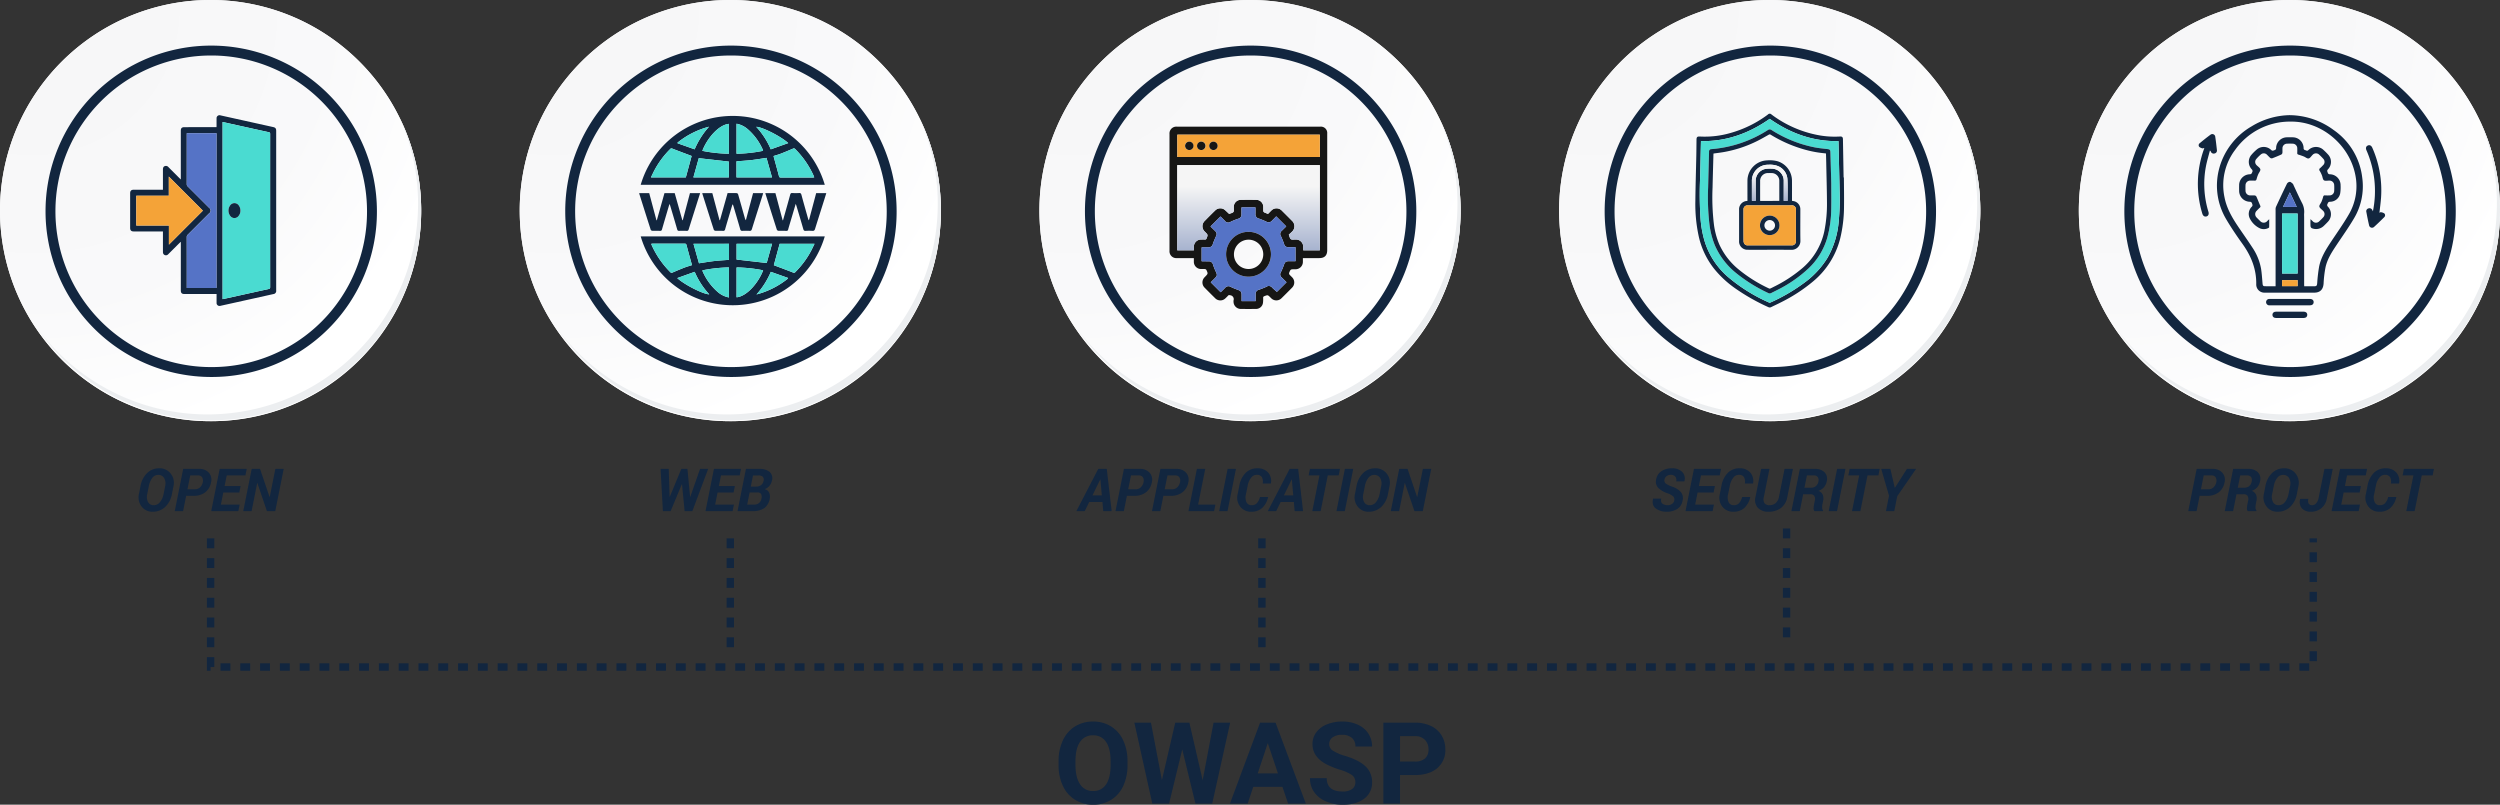 <svg xmlns="http://www.w3.org/2000/svg" xmlns:xlink="http://www.w3.org/1999/xlink" width="1010.186" height="325.153" viewBox="0 0 1010.186 325.153">
  <rect x="0" y="0" width="1010.186" height="325.153" fill="#333333" stroke="none"/>
  <defs>
    <radialGradient id="radial-gradient" cx="0.076" cy="0.019" r="1.465" gradientTransform="translate(0.001)" gradientUnits="objectBoundingBox">
      <stop offset="0" stop-color="#f6f6f7"/>
      <stop offset="0.477" stop-color="#f9f9fa"/>
      <stop offset="0.715" stop-color="#fff"/>
    </radialGradient>
    <clipPath id="clip-path">
      <rect id="Rectángulo_60193" data-name="Rectángulo 60193" width="59.016" height="77.035" fill="#12263f"/>
    </clipPath>
    <clipPath id="clip-path-2">
      <rect id="Rectángulo_60194" data-name="Rectángulo 60194" width="75.585" height="76.504" fill="#12263f"/>
    </clipPath>
    <clipPath id="clip-path-3">
      <rect id="Rectángulo_60195" data-name="Rectángulo 60195" width="63.732" height="73.673" fill="none"/>
    </clipPath>
    <linearGradient id="linear-gradient" x1="0.5" x2="0.5" y2="1" gradientUnits="objectBoundingBox">
      <stop offset="0" stop-color="#f5f5f5"/>
      <stop offset="0.25" stop-color="#f5f5f5"/>
      <stop offset="1" stop-color="#a7b3cf"/>
    </linearGradient>
    <clipPath id="clip-path-4">
      <rect id="Rectángulo_60196" data-name="Rectángulo 60196" width="60.092" height="78.301" fill="#12263f"/>
    </clipPath>
    <clipPath id="clip-path-5">
      <rect id="Rectángulo_60199" data-name="Rectángulo 60199" width="75.65" height="81.971" fill="#12263f"/>
    </clipPath>
  </defs>
  <g id="Grupo_183657" data-name="Grupo 183657" transform="translate(-10463.188 9864.704)">
    <g id="Grupo_183656" data-name="Grupo 183656">
      <g id="Grupo_180605" data-name="Grupo 180605" transform="translate(10463.188 -9864.704)">
        <g id="Grupo_42274" data-name="Grupo 42274" transform="translate(0 0)">
          <g id="Grupo_18423" data-name="Grupo 18423" transform="translate(0 0)">
            <g id="Grupo_18421" data-name="Grupo 18421">
              <g id="Grupo_18420" data-name="Grupo 18420">
                <g id="Grupo_18419" data-name="Grupo 18419">
                  <path id="Trazado_40936" data-name="Trazado 40936" d="M364.808,2230.811a85.093,85.093,0,1,1-85.091-85.09A85.09,85.09,0,0,1,364.808,2230.811Z" transform="translate(-194.623 -2145.721)" fill="#fff"/>
                </g>
              </g>
            </g>
            <path id="Trazado_40937" data-name="Trazado 40937" d="M363.489,2229.375a85.09,85.09,0,1,0-85.091,85.094A84.752,84.752,0,0,0,363.489,2229.375Z" transform="translate(-193.303 -2144.284)" fill="url(#radial-gradient)"/>
            <path id="Trazado_40938" data-name="Trazado 40938" d="M331.532,2217.6a64.951,64.951,0,1,0-64.951,64.952A64.712,64.712,0,0,0,331.532,2217.6Z" transform="translate(-181.231 -2132.224)" fill="none" stroke="#12263f" stroke-miterlimit="10" stroke-width="4"/>
            <g id="Grupo_18422" data-name="Grupo 18422" transform="translate(15.075 47.773)">
              <path id="Trazado_40939" data-name="Trazado 40939" d="M347.051,2164.488a85.1,85.1,0,0,1-146.506,84.738,84.832,84.832,0,0,0,146.506-84.738Z" transform="translate(-200.545 -2164.488)" fill="#eceef0"/>
            </g>
          </g>
        </g>
        <g id="Grupo_183243" data-name="Grupo 183243" transform="translate(52.585 46.575)">
          <g id="Grupo_183229" data-name="Grupo 183229" clip-path="url(#clip-path)">
            <path id="Trazado_238013" data-name="Trazado 238013" d="M34.925,72.228h-.681l-12.333,0c-1.013,0-1.432-.42-1.432-1.449q0-9.51,0-19.019v-.621c-.154.126-.255.195-.34.279C18.548,53,16.966,54.594,15.37,56.173a1.2,1.2,0,0,1-2.046-.408,2.035,2.035,0,0,1-.068-.633q-.006-3.814,0-7.627c0-.162,0-.325,0-.561H1.448C.442,46.945,0,46.5,0,45.5q0-6.983,0-13.967c0-1,.444-1.442,1.452-1.442h11.8v-.611q0-3.789,0-7.578c0-.741.229-1.167.762-1.358a1.307,1.307,0,0,1,1.468.419c1.5,1.516,3.008,3.016,4.515,4.521.126.126.257.246.479.459v-.615q0-9.534,0-19.069c0-1.025.412-1.444,1.435-1.446q6.166-.009,12.333-.005h.645c.012-.207.03-.381.03-.555,0-.991-.008-1.981.005-2.972A1.2,1.2,0,0,1,36.514.045l21.23,4.708c.973.216,1.272.584,1.272,1.573q0,30.435,0,60.871c0,1.189,0,2.377,0,3.566a1.283,1.283,0,0,1-1.181,1.5q-7.211,1.608-14.425,3.205-3.45.766-6.9,1.528a1.2,1.2,0,0,1-1.582-1.241c-.008-.974,0-1.948,0-2.922v-.6M37.358,2.719V74.291c.153-.023.283-.035.409-.063Q46.885,72.205,56,70.192c.467-.1.581-.281.581-.743q-.021-17.233-.01-34.466,0-13.717.007-27.434c0-.4-.072-.593-.524-.691C50.924,5.739,45.8,4.591,40.667,3.452l-3.309-.733M22.887,7.248V7.8q0,10.027-.008,20.054a1.159,1.159,0,0,0,.386.9q4.353,4.33,8.687,8.679a1.294,1.294,0,0,1,0,2.161q-4.341,4.342-8.687,8.679a1.158,1.158,0,0,0-.386.9q.018,10,.009,20v.606h12V7.248Zm6.5,31.3L15.63,24.777v7.74H2.483V44.566H15.665v7.709L29.39,38.548" transform="translate(0 0)" fill="#12263f"/>
            <path id="Trazado_238014" data-name="Trazado 238014" d="M377.136,27.447l3.309.733c5.129,1.139,10.257,2.287,15.391,3.405.452.1.524.289.524.691q-.014,13.717-.007,27.434,0,17.233.01,34.466c0,.463-.114.641-.581.743q-9.123,2-18.237,4.036c-.126.028-.256.04-.409.063Zm7.211,35.867a3.472,3.472,0,0,0-.684-2.166,2.107,2.107,0,0,0-3.431-.058,3.571,3.571,0,0,0,.066,4.39,2.078,2.078,0,0,0,3.171.086,3.3,3.3,0,0,0,.878-2.252" transform="translate(-339.777 -24.728)" fill="#4adbd1"/>
            <path id="Trazado_238015" data-name="Trazado 238015" d="M230.97,73.168h12.006v62.539h-12V135.1q0-10-.009-20a1.158,1.158,0,0,1,.386-.9q4.353-4.33,8.687-8.679a1.294,1.294,0,0,0,0-2.161q-4.341-4.342-8.687-8.679a1.158,1.158,0,0,1-.386-.9q.017-10.027.008-20.054v-.556" transform="translate(-208.083 -65.92)" fill="#5573c6"/>
            <path id="Trazado_238016" data-name="Trazado 238016" d="M51.973,263.9,38.249,277.629V269.92H25.066V257.872H38.214v-7.74l13.76,13.77" transform="translate(-22.583 -225.354)" fill="#f4a338"/>
            <path id="Trazado_238017" data-name="Trazado 238017" d="M405.938,361.513a3.305,3.305,0,0,1-.878,2.252,2.078,2.078,0,0,1-3.171-.086,3.571,3.571,0,0,1-.066-4.39,2.108,2.108,0,0,1,3.431.058,3.472,3.472,0,0,1,.684,2.166" transform="translate(-361.368 -322.927)" fill="#12263f"/>
          </g>
        </g>
      </g>
      <g id="Grupo_183239" data-name="Grupo 183239" transform="translate(10673.188 -9864.704)">
        <g id="Grupo_42274-2" data-name="Grupo 42274" transform="translate(0 0)">
          <g id="Grupo_18423-2" data-name="Grupo 18423" transform="translate(0 0)">
            <g id="Grupo_18421-2" data-name="Grupo 18421">
              <g id="Grupo_18420-2" data-name="Grupo 18420">
                <g id="Grupo_18419-2" data-name="Grupo 18419">
                  <path id="Trazado_40936-2" data-name="Trazado 40936" d="M364.808,2230.811a85.093,85.093,0,1,1-85.091-85.09A85.09,85.09,0,0,1,364.808,2230.811Z" transform="translate(-194.623 -2145.721)" fill="#fff"/>
                </g>
              </g>
            </g>
            <path id="Trazado_40937-2" data-name="Trazado 40937" d="M363.489,2229.375a85.09,85.09,0,1,0-85.091,85.094A84.752,84.752,0,0,0,363.489,2229.375Z" transform="translate(-193.303 -2144.284)" fill="url(#radial-gradient)"/>
            <path id="Trazado_40938-2" data-name="Trazado 40938" d="M331.532,2217.6a64.951,64.951,0,1,0-64.951,64.952A64.712,64.712,0,0,0,331.532,2217.6Z" transform="translate(-181.231 -2132.224)" fill="none" stroke="#12263f" stroke-miterlimit="10" stroke-width="4"/>
            <g id="Grupo_18422-2" data-name="Grupo 18422" transform="translate(15.075 47.773)">
              <path id="Trazado_40939-2" data-name="Trazado 40939" d="M347.051,2164.488a85.1,85.1,0,0,1-146.506,84.738,84.832,84.832,0,0,0,146.506-84.738Z" transform="translate(-200.545 -2164.488)" fill="#eceef0"/>
            </g>
          </g>
        </g>
        <g id="Grupo_183244" data-name="Grupo 183244" transform="translate(48.301 46.84)">
          <g id="Grupo_183231" data-name="Grupo 183231" clip-path="url(#clip-path-2)">
            <path id="Trazado_238018" data-name="Trazado 238018" d="M78.34,27.829H3.962a38.764,38.764,0,0,1,74.378,0M24.542,16.2c-.071-.032-.156-.077-.246-.111-2.527-.955-5.062-1.891-7.575-2.881a.692.692,0,0,0-.885.236,35.591,35.591,0,0,0-6.22,8.33c-.523.974-.982,1.983-1.518,3.073h14.1L24.542,16.2m33.128,0a2.452,2.452,0,0,0,.039.333c.714,2.608,1.451,5.209,2.132,7.826.131.5.388.535.791.534q6.45-.011,12.9-.008c.162,0,.323-.032.53-.054a3.028,3.028,0,0,0-.109-.406,36.265,36.265,0,0,0-7.59-11.055.687.687,0,0,0-.909-.125c-1.619.693-3.241,1.381-4.883,2.017-.94.364-1.92.626-2.9.939M39.6,24.842v-6.38L27.429,17.074l-2.178,7.768Zm3.065,0H57.016l-2.225-7.889c-2.15.322-4.107.671-6.078.9-2,.227-4.006.332-6.052.494ZM39.606,3.214c-4.286.418-8.9,6.042-10.737,10.9a58.14,58.14,0,0,0,10.737,1.161ZM53.385,14.106a.971.971,0,0,0-.019-.281,23.345,23.345,0,0,0-6.235-8.533,9.65,9.65,0,0,0-4.445-2.141V15.283a58.81,58.81,0,0,0,10.7-1.178M25.752,13.5A32.737,32.737,0,0,1,31.56,4.362a34.093,34.093,0,0,0-12.715,6.429q0,.129.008.257l6.9,2.452M63.57,10.979C60.687,8.3,52.991,4.415,50.641,4.41A31.134,31.134,0,0,1,56.523,13.5l7.047-2.523" transform="translate(-3.37 0)" fill="#12263f"/>
            <path id="Trazado_238019" data-name="Trazado 238019" d="M353.621,212.977l-1.885,6.366c-.395,1.334-.8,2.665-1.176,4.006a.622.622,0,0,1-.721.549c-1.069-.031-2.14.014-3.209-.029a.83.83,0,0,1-.628-.419c-1.557-4.848-3.084-9.706-4.614-14.563a1.124,1.124,0,0,1-.018-.237h4.041l2.922,10.972.144.018c.2-.678.395-1.356.586-2.036.78-2.775,1.573-5.547,2.324-8.33.136-.5.333-.686.859-.659a23.485,23.485,0,0,0,2.686,0c.607-.038.846.157,1.006.754.862,3.216,1.779,6.417,2.678,9.623a1.461,1.461,0,0,0,.341.639l2.925-10.978h4.091c-.291.942-.562,1.838-.844,2.731-1.235,3.91-2.487,7.815-3.7,11.732-.187.6-.455.828-1.089.787a19.69,19.69,0,0,0-2.685,0c-.635.046-.832-.217-.994-.78-.9-3.153-1.85-6.294-2.785-9.438-.054-.181-.129-.356-.259-.71" transform="translate(-290.389 -177.454)" fill="#12263f"/>
            <path id="Trazado_238020" data-name="Trazado 238020" d="M17.6,219.8l2.892-10.892H24.6c-.541,1.709-1.073,3.384-1.6,5.059-1,3.173-2.014,6.344-3,9.524-.147.477-.344.682-.869.658-.993-.046-1.99-.042-2.984-.007-.486.017-.683-.149-.819-.618-.914-3.174-1.862-6.339-2.8-9.507-.061-.205-.139-.406-.263-.768-.143.42-.246.689-.328.965-.914,3.1-1.832,6.195-2.729,9.3-.127.44-.3.657-.8.635-1.043-.045-2.09.009-3.133-.035a.837.837,0,0,1-.637-.407c-1.553-4.825-3.076-9.659-4.6-14.493A1.631,1.631,0,0,1,0,208.9H4.028l2.925,10.974.157-.016L10.192,208.9h4.139l3.093,10.978Z" transform="translate(0 -177.7)" fill="#12263f"/>
            <path id="Trazado_238021" data-name="Trazado 238021" d="M180.889,208.721c1.273,0,2.516-.023,3.756.025.184.007.454.323.517.543.917,3.174,1.8,6.357,2.7,9.537a2.067,2.067,0,0,0,.416.861l2.907-10.944h4.07c-.079.3-.136.553-.215.8-1.444,4.569-2.9,9.133-4.323,13.708-.165.531-.373.772-.965.738a27.029,27.029,0,0,0-2.835,0,.783.783,0,0,1-.927-.688c-.889-3.1-1.814-6.2-2.728-9.293a1.8,1.8,0,0,0-.391-.755q-.555,1.867-1.109,3.733c-.627,2.12-1.267,4.235-1.865,6.363a.741.741,0,0,1-.885.639c-1.019-.039-2.041.013-3.059-.031a.831.831,0,0,1-.63-.411c-1.553-4.821-3.077-9.651-4.6-14.48a1.863,1.863,0,0,1-.038-.321h4.036l2.916,10.94.167,0,3.087-10.968" transform="translate(-145.192 -177.545)" fill="#12263f"/>
            <path id="Trazado_238022" data-name="Trazado 238022" d="M48.1,90.975l-2.349,8.647h-14.1c.536-1.091,1-2.1,1.518-3.073a35.592,35.592,0,0,1,6.22-8.33.691.691,0,0,1,.885-.236c2.513.991,5.048,1.926,7.575,2.882.089.034.175.079.246.111" transform="translate(-26.93 -74.78)" fill="#4adbd1"/>
            <path id="Trazado_238023" data-name="Trazado 238023" d="M363.589,90.967c.98-.313,1.96-.575,2.9-.939,1.642-.636,3.264-1.324,4.883-2.017a.687.687,0,0,1,.909.125,36.265,36.265,0,0,1,7.59,11.055,3.042,3.042,0,0,1,.109.406c-.207.022-.368.054-.53.054q-6.45.005-12.9.008c-.4,0-.661-.032-.791-.534-.681-2.616-1.417-5.218-2.132-7.826a2.446,2.446,0,0,1-.039-.333" transform="translate(-309.289 -74.77)" fill="#4adbd1"/>
            <path id="Trazado_238024" data-name="Trazado 238024" d="M160.858,122.089H146.512l2.178-7.768,12.168,1.388Z" transform="translate(-124.631 -97.248)" fill="#4adbd1"/>
            <path id="Trazado_238025" data-name="Trazado 238025" d="M263.092,121.419v-6.5c2.046-.162,4.056-.266,6.052-.493,1.971-.225,3.929-.574,6.078-.9l2.225,7.889Z" transform="translate(-223.801 -96.575)" fill="#4adbd1"/>
            <path id="Trazado_238026" data-name="Trazado 238026" d="M181.475,21.516V33.575a58.14,58.14,0,0,1-10.737-1.161c1.839-4.856,6.451-10.48,10.737-10.9" transform="translate(-145.239 -18.303)" fill="#4adbd1"/>
            <path id="Trazado_238027" data-name="Trazado 238027" d="M273.954,32.05a58.81,58.81,0,0,1-10.7,1.178V21.1a9.651,9.651,0,0,1,4.445,2.141,23.346,23.346,0,0,1,6.235,8.533.977.977,0,0,1,.018.281" transform="translate(-223.94 -17.945)" fill="#4adbd1"/>
            <path id="Trazado_238028" data-name="Trazado 238028" d="M110.526,38.346l-6.9-2.452q0-.129-.008-.257a34.091,34.091,0,0,1,12.715-6.429,32.735,32.735,0,0,0-5.808,9.138" transform="translate(-88.144 -24.846)" fill="#4adbd1"/>
            <path id="Trazado_238029" data-name="Trazado 238029" d="M329.449,36.1,322.4,38.618a31.133,31.133,0,0,0-5.882-9.092c2.35,0,10.046,3.889,12.929,6.569" transform="translate(-269.25 -25.116)" fill="#4adbd1"/>
            <path id="Trazado_238030" data-name="Trazado 238030" d="M3.962,325.928H78.34a38.764,38.764,0,0,1-74.378,0m53.8,11.634c.071.032.156.077.246.111,2.527.955,5.062,1.891,7.575,2.881a.692.692,0,0,0,.885-.236,35.591,35.591,0,0,0,6.22-8.33c.523-.974.982-1.983,1.518-3.073h-14.1l-2.349,8.647m-33.128,0a2.452,2.452,0,0,0-.039-.333c-.714-2.608-1.451-5.209-2.132-7.826-.131-.5-.388-.535-.791-.534q-6.45.011-12.9.008c-.162,0-.323.032-.53.054a3.025,3.025,0,0,0,.109.406,36.265,36.265,0,0,0,7.59,11.055.687.687,0,0,0,.909.125c1.619-.693,3.241-1.381,4.883-2.017.94-.364,1.92-.626,2.9-.939m18.074-8.644v6.38l12.168,1.388,2.178-7.768Zm-3.065,0H25.286L27.51,336.8c2.15-.322,4.107-.671,6.078-.9,2-.227,4.006-.332,6.052-.494ZM42.7,350.544c4.286-.418,8.9-6.042,10.737-10.9A58.137,58.137,0,0,0,42.7,338.484ZM28.917,339.651a.971.971,0,0,0,.019.281,23.346,23.346,0,0,0,6.235,8.533,9.651,9.651,0,0,0,4.445,2.141V338.474a58.812,58.812,0,0,0-10.7,1.178m27.633.606a32.737,32.737,0,0,1-5.808,9.138,34.092,34.092,0,0,0,12.715-6.429q0-.129-.008-.257l-6.9-2.452m-37.818,2.521c2.882,2.68,10.579,6.564,12.929,6.569a31.134,31.134,0,0,1-5.882-9.092l-7.047,2.523" transform="translate(-3.37 -277.253)" fill="#12263f"/>
            <path id="Trazado_238031" data-name="Trazado 238031" d="M364.186,354.578l2.349-8.647h14.1c-.536,1.091-1,2.1-1.518,3.073a35.589,35.589,0,0,1-6.22,8.33.692.692,0,0,1-.885.236c-2.513-.991-5.048-1.926-7.575-2.882-.089-.034-.175-.079-.246-.111" transform="translate(-309.797 -294.268)" fill="#4adbd1"/>
            <path id="Trazado_238032" data-name="Trazado 238032" d="M49,354.3c-.98.313-1.96.575-2.9.939-1.642.636-3.264,1.324-4.883,2.017a.687.687,0,0,1-.909-.125,36.267,36.267,0,0,1-7.59-11.055,3.087,3.087,0,0,1-.109-.406c.207-.022.369-.054.53-.054q6.45-.005,12.9-.008c.4,0,.66.032.791.534.681,2.616,1.417,5.218,2.132,7.826A2.472,2.472,0,0,1,49,354.3" transform="translate(-27.737 -293.993)" fill="#4adbd1"/>
            <path id="Trazado_238033" data-name="Trazado 238033" d="M263.383,345.933h14.346l-2.178,7.768-12.168-1.388Z" transform="translate(-224.048 -294.27)" fill="#4adbd1"/>
            <path id="Trazado_238034" data-name="Trazado 238034" d="M161.1,345.914v6.5c-2.046.162-4.056.266-6.052.493-1.971.225-3.928.574-6.078.9l-2.225-7.889Z" transform="translate(-124.828 -294.254)" fill="#4adbd1"/>
            <path id="Trazado_238035" data-name="Trazado 238035" d="M263.318,422.063V410a58.146,58.146,0,0,1,10.737,1.161c-1.839,4.856-6.451,10.48-10.737,10.9" transform="translate(-223.993 -348.772)" fill="#4adbd1"/>
            <path id="Trazado_238036" data-name="Trazado 238036" d="M171.061,411.112a58.812,58.812,0,0,1,10.7-1.178v12.133a9.651,9.651,0,0,1-4.445-2.141,23.345,23.345,0,0,1-6.235-8.533.978.978,0,0,1-.018-.281" transform="translate(-145.514 -348.713)" fill="#4adbd1"/>
            <path id="Trazado_238037" data-name="Trazado 238037" d="M323.005,421.875l6.9,2.452q0,.129.008.257a34.089,34.089,0,0,1-12.715,6.429,32.736,32.736,0,0,0,5.808-9.138" transform="translate(-269.825 -358.87)" fill="#4adbd1"/>
            <path id="Trazado_238038" data-name="Trazado 238038" d="M102.862,424.388l7.047-2.523a31.134,31.134,0,0,0,5.882,9.092c-2.35,0-10.046-3.889-12.929-6.569" transform="translate(-87.5 -358.862)" fill="#4adbd1"/>
          </g>
        </g>
      </g>
      <g id="Grupo_183240" data-name="Grupo 183240" transform="translate(10883.188 -9864.704)">
        <g id="Grupo_42274-3" data-name="Grupo 42274" transform="translate(0 0)">
          <g id="Grupo_18423-3" data-name="Grupo 18423" transform="translate(0 0)">
            <g id="Grupo_18421-3" data-name="Grupo 18421">
              <g id="Grupo_18420-3" data-name="Grupo 18420">
                <g id="Grupo_18419-3" data-name="Grupo 18419">
                  <path id="Trazado_40936-3" data-name="Trazado 40936" d="M364.808,2230.811a85.093,85.093,0,1,1-85.091-85.09A85.09,85.09,0,0,1,364.808,2230.811Z" transform="translate(-194.623 -2145.721)" fill="#fff"/>
                </g>
              </g>
            </g>
            <path id="Trazado_40937-3" data-name="Trazado 40937" d="M363.489,2229.375a85.09,85.09,0,1,0-85.091,85.094A84.752,84.752,0,0,0,363.489,2229.375Z" transform="translate(-193.303 -2144.284)" fill="url(#radial-gradient)"/>
            <path id="Trazado_40938-3" data-name="Trazado 40938" d="M331.532,2217.6a64.951,64.951,0,1,0-64.951,64.952A64.712,64.712,0,0,0,331.532,2217.6Z" transform="translate(-181.231 -2132.224)" fill="none" stroke="#12263f" stroke-miterlimit="10" stroke-width="4"/>
            <g id="Grupo_18422-3" data-name="Grupo 18422" transform="translate(15.075 47.773)">
              <path id="Trazado_40939-3" data-name="Trazado 40939" d="M347.051,2164.488a85.1,85.1,0,0,1-146.506,84.738,84.832,84.832,0,0,0,146.506-84.738Z" transform="translate(-200.545 -2164.488)" fill="#eceef0"/>
            </g>
          </g>
        </g>
        <g id="Grupo_183245" data-name="Grupo 183245" transform="translate(52.565 51.177)">
          <g id="Grupo_183233" data-name="Grupo 183233" clip-path="url(#clip-path-3)">
            <path id="Trazado_238039" data-name="Trazado 238039" d="M53.9,53.117c0,.538.007,1.006,0,1.475A2.994,2.994,0,0,1,50.87,57.63c-.129,0-.258,0-.388,0-1.563,0-1.575,0-2.135,1.466a.78.78,0,0,0,.11.65c.323.4.724.735,1.078,1.112a2.957,2.957,0,0,1-.037,4.235q-2.106,2.142-4.248,4.249a2.915,2.915,0,0,1-4.126.019c-.109-.1-.213-.213-.32-.319-1.1-1.095-1.089-1.079-2.5-.533a.636.636,0,0,0-.459.719,13.18,13.18,0,0,1-.076,2A2.846,2.846,0,0,1,34.94,73.66q-3.069.025-6.137,0a2.947,2.947,0,0,1-2.928-2.855,2.49,2.49,0,0,1,0-.58,1.586,1.586,0,0,0-1.38-2.1c-.356-.081-.577-.125-.832.167-.325.372-.688.712-1.045,1.056a2.914,2.914,0,0,1-4.127.019q-2.167-2.126-4.293-4.295a2.963,2.963,0,0,1-.039-4.189c.1-.111.209-.217.314-.326,1.109-1.156,1.12-1.161.445-2.634a.784.784,0,0,0-.546-.375c-.533-.052-1.075-.011-1.613-.021a2.909,2.909,0,0,1-2.921-2.971c0-.449,0-.9,0-1.434H9.116c-2.067,0-4.135,0-6.2,0A2.744,2.744,0,0,1,0,50.2Q0,26.591,0,2.978A2.754,2.754,0,0,1,2.979,0Q31.954,0,60.93,0a2.565,2.565,0,0,1,2.8,2.8q0,23.549,0,47.1,0,3.214-3.2,3.215H53.9m6.833-37.561H3.143V49.975H9.838c0-.507,0-.977,0-1.447a2.908,2.908,0,0,1,2.9-2.921c.517-.01,1.035-.023,1.55,0a.585.585,0,0,0,.67-.434c.582-1.453.594-1.449-.513-2.561-.106-.107-.216-.211-.317-.322a2.964,2.964,0,0,1,.044-4.144q2.139-2.2,4.341-4.34a2.91,2.91,0,0,1,4.034,0c.521.481,1.035.97,1.553,1.456.617-.267,1.425-.371,1.735-.819s.112-1.234.136-1.872c0-.043,0-.086,0-.129a2.825,2.825,0,0,1,2.74-2.867q3.228-.085,6.46,0A2.815,2.815,0,0,1,37.893,32.4c.014.56-.022,1.122.02,1.679a.735.735,0,0,0,.311.528c.494.249,1.023.426,1.576.647.437-.441.871-.889,1.315-1.327a2.93,2.93,0,0,1,4.265-.013q2.089,2.069,4.157,4.158a2.982,2.982,0,0,1,.018,4.332c-.436.444-.913.849-1.35,1.252.3.7.408,1.5.857,1.814s1.234.11,1.873.135c.043,0,.086,0,.129,0a2.917,2.917,0,0,1,2.973,2.988c0,.464,0,.928,0,1.39h6.694ZM50.918,48.714c-.995,0-1.937.009-2.879,0a1.657,1.657,0,0,1-1.743-1.32,30.948,30.948,0,0,0-1.224-3.039,1.649,1.649,0,0,1,.327-2.3c.62-.619,1.249-1.229,1.777-1.747l-4.054-4.056c-.544.556-1.14,1.177-1.75,1.785a1.713,1.713,0,0,1-2.275.336c-.951-.443-1.922-.852-2.911-1.2a1.751,1.751,0,0,1-1.456-1.975c0-.856,0-1.712,0-2.579H29.086c0,.963.006,1.886,0,2.808a1.672,1.672,0,0,1-1.342,1.791,28.151,28.151,0,0,0-2.98,1.2,1.685,1.685,0,0,1-2.405-.365c-.6-.6-1.2-1.2-1.757-1.755l-4.036,4.036c.628.617,1.3,1.255,1.943,1.914a1.593,1.593,0,0,1,.284,2.054c-.458.991-.89,2-1.257,3.027a1.752,1.752,0,0,1-1.979,1.45c-.855,0-1.711,0-2.573,0V54.36a.774.774,0,0,0,.161.046c.883,0,1.765,0,2.648.011a1.668,1.668,0,0,1,1.789,1.342,26.912,26.912,0,0,0,1.169,2.922c.563,1.174.541,1.584-.384,2.509L16.662,62.9l4,4a.216.216,0,0,0,.069-.044q.871-.864,1.74-1.731a1.725,1.725,0,0,1,2.325-.353,30.217,30.217,0,0,0,2.852,1.175c1.139.4,1.487.811,1.492,2.015,0,.854,0,1.708,0,2.551h5.647c0-.993-.01-1.939,0-2.884a1.642,1.642,0,0,1,1.291-1.7c1.049-.372,2.092-.775,3.1-1.249a1.678,1.678,0,0,1,2.3.366c.6.584,1.245,1.124,1.9,1.711.012-.011.145-.117.264-.236,1.2-1.2,2.4-2.4,3.653-3.646-.7-.69-1.358-1.333-2.005-1.99a1.545,1.545,0,0,1-.3-2.044,28.861,28.861,0,0,0,1.179-2.781c.507-1.452.806-1.7,2.379-1.705h2.365ZM60.744,3.241H3.163v9.015H60.744Z" transform="translate(0 0)" fill="#161615"/>
            <path id="Trazado_238040" data-name="Trazado 238040" d="M81.913,120.37V154.8H75.219c0-.462,0-.926,0-1.39a2.917,2.917,0,0,0-2.973-2.987c-.043,0-.086,0-.129,0-.639-.024-1.429.172-1.873-.135s-.554-1.117-.857-1.814c.437-.4.914-.808,1.35-1.252a2.982,2.982,0,0,0-.018-4.332q-2.068-2.089-4.157-4.158a2.93,2.93,0,0,0-4.265.013c-.444.438-.878.885-1.315,1.326-.553-.22-1.082-.4-1.576-.647a.735.735,0,0,1-.311-.528c-.041-.557-.005-1.119-.019-1.679a2.815,2.815,0,0,0-2.716-2.822q-3.228-.088-6.46,0a2.825,2.825,0,0,0-2.74,2.867c0,.043,0,.086,0,.129-.025.638.171,1.429-.136,1.872s-1.118.552-1.735.819c-.518-.486-1.032-.975-1.553-1.456a2.909,2.909,0,0,0-4.034,0q-2.2,2.135-4.341,4.34a2.964,2.964,0,0,0-.044,4.144c.1.112.211.216.317.323,1.108,1.112,1.1,1.107.513,2.561a.585.585,0,0,1-.67.434c-.516-.028-1.034-.014-1.55,0a2.908,2.908,0,0,0-2.9,2.921c-.006.47,0,.94,0,1.447H24.325V120.37Z" transform="translate(-21.181 -104.814)" fill="url(#linear-gradient)"/>
            <path id="Trazado_238041" data-name="Trazado 238041" d="M138.4,268.443v5.644h-2.365c-1.573,0-1.872.253-2.379,1.705a28.891,28.891,0,0,1-1.179,2.781,1.545,1.545,0,0,0,.3,2.044c.647.657,1.308,1.3,2.005,1.99-1.249,1.248-2.45,2.448-3.653,3.646-.119.119-.252.225-.264.236-.655-.587-1.3-1.127-1.9-1.711a1.679,1.679,0,0,0-2.3-.366c-1.006.474-2.049.877-3.1,1.249a1.642,1.642,0,0,0-1.291,1.7c-.013.946,0,1.891,0,2.884h-5.647c0-.843,0-1.7,0-2.551-.005-1.2-.353-1.616-1.492-2.015a30.222,30.222,0,0,1-2.852-1.176,1.725,1.725,0,0,0-2.325.353q-.872.864-1.741,1.731a.217.217,0,0,1-.069.044l-4-4,1.706-1.708c.924-.926.947-1.335.384-2.509a26.943,26.943,0,0,1-1.169-2.922,1.668,1.668,0,0,0-1.789-1.342c-.883-.008-1.765-.006-2.648-.011a.772.772,0,0,1-.161-.046V268.5c.862,0,1.717,0,2.573,0a1.752,1.752,0,0,0,1.979-1.45c.367-1.028.8-2.036,1.257-3.027a1.593,1.593,0,0,0-.284-2.054c-.646-.66-1.315-1.3-1.943-1.914l4.036-4.036c.554.554,1.155,1.155,1.757,1.755a1.685,1.685,0,0,0,2.406.365,28.151,28.151,0,0,1,2.98-1.2,1.672,1.672,0,0,0,1.342-1.791c.008-.922,0-1.845,0-2.808h5.644c0,.867,0,1.723,0,2.579a1.751,1.751,0,0,0,1.456,1.975c.989.35,1.96.759,2.911,1.2a1.713,1.713,0,0,0,2.275-.336c.609-.607,1.205-1.228,1.75-1.785l4.054,4.056c-.528.518-1.157,1.128-1.777,1.747a1.648,1.648,0,0,0-.327,2.3,30.926,30.926,0,0,1,1.224,3.039,1.657,1.657,0,0,0,1.743,1.32c.942.011,1.884,0,2.878,0m-18.975-6.21a9.061,9.061,0,1,0,9.055,9.067,9.026,9.026,0,0,0-9.055-9.067" transform="translate(-87.485 -219.73)" fill="#5573c6"/>
            <path id="Trazado_238042" data-name="Trazado 238042" d="M82.055,34.091H24.474V25.076H82.055Zm-47.9-6.2a1.694,1.694,0,1,0,1.74,1.689,1.7,1.7,0,0,0-1.74-1.689M29.29,31.284a1.694,1.694,0,1,0-1.722-1.71,1.706,1.706,0,0,0,1.722,1.71m9.75,0a1.694,1.694,0,1,0-1.687-1.726,1.663,1.663,0,0,0,1.687,1.726" transform="translate(-21.311 -21.835)" fill="#f4a338"/>
            <path id="Trazado_238043" data-name="Trazado 238043" d="M186.085,328.893a9.061,9.061,0,1,1-9.067,9.053,9.028,9.028,0,0,1,9.067-9.053m0,15.012a5.922,5.922,0,1,0-5.9-5.9,5.877,5.877,0,0,0,5.9,5.9" transform="translate(-154.142 -286.389)" fill="#161615"/>
            <path id="Trazado_238044" data-name="Trazado 238044" d="M87.9,46.894a1.695,1.695,0,1,1-1.7,1.73,1.7,1.7,0,0,1,1.7-1.73" transform="translate(-75.063 -40.834)" fill="#161615"/>
            <path id="Trazado_238045" data-name="Trazado 238045" d="M50.134,50.282a1.695,1.695,0,1,1,1.72-1.712,1.708,1.708,0,0,1-1.72,1.712" transform="translate(-42.156 -40.834)" fill="#161615"/>
            <path id="Trazado_238046" data-name="Trazado 238046" d="M125.817,50.282a1.694,1.694,0,1,1,1.713-1.7,1.676,1.676,0,0,1-1.713,1.7" transform="translate(-108.088 -40.833)" fill="#161615"/>
          </g>
        </g>
      </g>
      <g id="Grupo_183241" data-name="Grupo 183241" transform="translate(11093.188 -9864.704)">
        <g id="Grupo_42274-4" data-name="Grupo 42274" transform="translate(0 0)">
          <g id="Grupo_18423-4" data-name="Grupo 18423" transform="translate(0 0)">
            <g id="Grupo_18421-4" data-name="Grupo 18421">
              <g id="Grupo_18420-4" data-name="Grupo 18420">
                <g id="Grupo_18419-4" data-name="Grupo 18419">
                  <path id="Trazado_40936-4" data-name="Trazado 40936" d="M364.808,2230.811a85.093,85.093,0,1,1-85.091-85.09A85.09,85.09,0,0,1,364.808,2230.811Z" transform="translate(-194.623 -2145.721)" fill="#fff"/>
                </g>
              </g>
            </g>
            <path id="Trazado_40937-4" data-name="Trazado 40937" d="M363.489,2229.375a85.09,85.09,0,1,0-85.091,85.094A84.752,84.752,0,0,0,363.489,2229.375Z" transform="translate(-193.303 -2144.284)" fill="url(#radial-gradient)"/>
            <path id="Trazado_40938-4" data-name="Trazado 40938" d="M331.532,2217.6a64.951,64.951,0,1,0-64.951,64.952A64.712,64.712,0,0,0,331.532,2217.6Z" transform="translate(-181.231 -2132.224)" fill="none" stroke="#12263f" stroke-miterlimit="10" stroke-width="4"/>
            <g id="Grupo_18422-4" data-name="Grupo 18422" transform="translate(15.075 47.773)">
              <path id="Trazado_40939-4" data-name="Trazado 40939" d="M347.051,2164.488a85.1,85.1,0,0,1-146.506,84.738,84.832,84.832,0,0,0,146.506-84.738Z" transform="translate(-200.545 -2164.488)" fill="#eceef0"/>
            </g>
          </g>
        </g>
        <g id="Grupo_183246" data-name="Grupo 183246" transform="translate(55.047 45.942)">
          <g id="Grupo_183235" data-name="Grupo 183235" clip-path="url(#clip-path-4)">
            <path id="Trazado_238047" data-name="Trazado 238047" d="M60.026,25.758c.021,3.87.1,7.741.048,11.61a55.845,55.845,0,0,1-1.607,13.308A33.093,33.093,0,0,1,47.558,67.784a65.4,65.4,0,0,1-12.87,8.388c-1.322.679-2.672,1.3-4.007,1.959a1.234,1.234,0,0,1-1.148.05,82.067,82.067,0,0,1-13.6-7.729,41.834,41.834,0,0,1-8.3-7.737,32.351,32.351,0,0,1-6.292-13.27A61.6,61.6,0,0,1,.006,35.074c.067-6.1.26-12.2.386-18.305.043-2.1.051-4.2.075-6.3C.478,9.435.8,9.164,1.828,9.224A37.236,37.236,0,0,0,14.141,7.809,45.744,45.744,0,0,0,29.341.318a.956.956,0,0,1,1.434.011A45.444,45.444,0,0,0,49.15,8.562a35.732,35.732,0,0,0,9.325.655c.813-.051,1.149.278,1.163,1.092q.132,7.725.267,15.449h.122M57.854,11.079c-10.341.2-19.48-3.157-27.8-9-8.333,5.843-17.472,9.2-27.774,9-.009.135-.019.223-.021.31-.1,4.673-.189,9.346-.31,14.018a146,146,0,0,0,.194,17.626A43.818,43.818,0,0,0,3.709,51.4,31.121,31.121,0,0,0,13.239,66,67.8,67.8,0,0,0,29.814,76.319a.661.661,0,0,0,.495-.011A72.845,72.845,0,0,0,44.76,67.766a35.174,35.174,0,0,0,8.6-9.463,35.493,35.493,0,0,0,4.6-15.157,91.1,91.1,0,0,0,.354-10.795c-.132-6.8-.3-13.6-.455-20.4-.006-.279,0-.558,0-.871" transform="translate(0 0)" fill="#12263f"/>
            <path id="Trazado_238048" data-name="Trazado 238048" d="M75.979,32.317c0,.313-.005.592,0,.871.153,6.8.323,13.6.455,20.4a91.105,91.105,0,0,1-.353,10.795,35.494,35.494,0,0,1-4.6,15.157A35.175,35.175,0,0,1,62.885,89a72.843,72.843,0,0,1-14.451,8.542.661.661,0,0,1-.495.011A67.8,67.8,0,0,1,31.364,87.243a31.121,31.121,0,0,1-9.53-14.606,43.818,43.818,0,0,1-1.568-8.364,146.021,146.021,0,0,1-.194-17.626c.121-4.672.208-9.346.31-14.018,0-.087.011-.175.021-.31,10.3.206,19.442-3.155,27.775-9,8.322,5.839,17.46,9.2,27.8,9M73.049,49.4c-.12-4.273-.239-8.41-.35-12.547-.028-1.02-.247-1.216-1.251-1.329-1.713-.193-3.435-.362-5.126-.686a50.688,50.688,0,0,1-17.445-7.028,1.185,1.185,0,0,0-1.4,0,49.438,49.438,0,0,1-22.838,7.742.919.919,0,0,0-.976,1.033c-.125,4.777-.264,9.553-.371,14.33a94.8,94.8,0,0,0,.544,15.157,33.185,33.185,0,0,0,2.211,8.435,29.693,29.693,0,0,0,8.673,11.234,62.877,62.877,0,0,0,12.949,8.013,1.125,1.125,0,0,0,1.069-.021c.807-.414,1.625-.807,2.429-1.225a52.623,52.623,0,0,0,12.73-8.8,27.57,27.57,0,0,0,7.5-12.269,45.452,45.452,0,0,0,1.634-11.593c.078-3.526.016-7.055.016-10.447" transform="translate(-18.125 -21.238)" fill="#4adbd1"/>
            <path id="Trazado_238049" data-name="Trazado 238049" d="M106.912,92.824c0,3.392.061,6.921-.016,10.447a45.457,45.457,0,0,1-1.634,11.593,27.57,27.57,0,0,1-7.5,12.269,52.627,52.627,0,0,1-12.73,8.8c-.8.418-1.622.811-2.429,1.225a1.124,1.124,0,0,1-1.069.02,62.876,62.876,0,0,1-12.95-8.013,29.694,29.694,0,0,1-8.673-11.234A33.183,33.183,0,0,1,57.7,109.5a94.8,94.8,0,0,1-.544-15.157c.107-4.777.246-9.553.371-14.33a.919.919,0,0,1,.976-1.033,49.437,49.437,0,0,0,22.838-7.742,1.185,1.185,0,0,1,1.4,0,50.688,50.688,0,0,0,17.445,7.028c1.691.323,3.413.493,5.126.686,1,.113,1.223.309,1.251,1.329.112,4.137.23,8.274.35,12.547M59.319,80.766c-.008.093-.018.165-.019.238-.121,4.479-.258,8.957-.357,13.436a91.9,91.9,0,0,0,.546,14.931,30.757,30.757,0,0,0,2.179,8.12,28.02,28.02,0,0,0,7.752,10.06,57.835,57.835,0,0,0,12.372,7.75.716.716,0,0,0,.529-.016c.45-.193.882-.429,1.32-.651A55.715,55.715,0,0,0,94.722,127.5a26.917,26.917,0,0,0,9.385-15.352,56.129,56.129,0,0,0,1.066-11.76c-.038-5.358-.195-10.715-.3-16.072-.024-1.188-.063-2.375-.1-3.58-.2-.027-.358-.054-.519-.069a44.767,44.767,0,0,1-6.766-1.152,53.917,53.917,0,0,1-15.062-6.365.638.638,0,0,0-.757-.008c-1.463.826-2.918,1.671-4.419,2.424A49.292,49.292,0,0,1,63.2,80.215c-1.275.212-2.56.365-3.881.55" transform="translate(-51.988 -64.665)" fill="#12263f"/>
            <path id="Trazado_238051" data-name="Trazado 238051" d="M201.271,227.254v-.6c0-2.516-.012-5.033,0-7.549a8.255,8.255,0,0,1,7.96-8.208,12.765,12.765,0,0,1,4.033.306,8.255,8.255,0,0,1,6,7.836c.023,2.5.007,5,.008,7.5,0,.235,0,.47,0,.708.35.066.66.1.955.185a3.325,3.325,0,0,1,2.417,3.227c.006,4.229-.048,8.458.025,12.685a3.543,3.543,0,0,1-3.726,3.7c-4.6-.05-9.2-.014-13.8-.015-1.25,0-2.5.011-3.751-.009a3.344,3.344,0,0,1-3.5-3.563q0-6.3,0-12.6a3.347,3.347,0,0,1,3.192-3.557,1.527,1.527,0,0,0,.185-.053m9.044,1.846q-4.486,0-8.972,0a1.549,1.549,0,0,0-1.657,1.6c-.006,4.316-.014,8.631.018,12.947a2.06,2.06,0,0,0,.457,1.116,1.554,1.554,0,0,0,1.338.474q8.793-.005,17.587,0a1.6,1.6,0,0,0,1.77-1.766q0-6.273,0-12.545a1.6,1.6,0,0,0-1.837-1.826q-4.352,0-8.7,0m3.812-1.82c.008-.163.017-.267.017-.37,0-2.573.005-5.146,0-7.719a3.13,3.13,0,0,0-3.047-3.156c-.475-.019-.952-.012-1.427-.008a3.149,3.149,0,0,0-3.275,3.3c-.007,2.5,0,5,0,7.5,0,.145.013.289.021.46Zm1.808,0h1.5a1.022,1.022,0,0,0,.043-.195c0-2.814.1-5.633-.049-8.439a6.146,6.146,0,0,0-4.057-5.512,8.852,8.852,0,0,0-3.647-.458,6.486,6.486,0,0,0-6.66,6.659q0,3.729,0,7.459c0,.158.014.316.022.479H204.6c0-.214,0-.391,0-.568,0-2.516,0-5.032,0-7.548a4.854,4.854,0,0,1,3.858-4.781,11.533,11.533,0,0,1,2.487-.126,4.9,4.9,0,0,1,4.984,5.11q0,3.707,0,7.414v.507" transform="translate(-180.218 -192.039)" fill="#12263f"/>
            <path id="Trazado_238052" data-name="Trazado 238052" d="M228.546,414.946q4.352,0,8.7,0a1.6,1.6,0,0,1,1.837,1.826q0,6.273,0,12.545a1.6,1.6,0,0,1-1.77,1.766q-8.793,0-17.587,0a1.554,1.554,0,0,1-1.337-.474,2.06,2.06,0,0,1-.457-1.116c-.032-4.315-.024-8.631-.018-12.947a1.549,1.549,0,0,1,1.657-1.6q4.486-.007,8.972,0m-.059,12a3.939,3.939,0,1,0-3.932-3.914,3.931,3.931,0,0,0,3.932,3.914" transform="translate(-198.449 -377.886)" fill="#f4a338"/>
            <path id="Trazado_238053" data-name="Trazado 238053" d="M268.658,245.64v-.507q0-3.707,0-7.414a4.9,4.9,0,0,0-4.984-5.11,11.533,11.533,0,0,0-2.487.126,4.854,4.854,0,0,0-3.858,4.781c-.006,2.516,0,5.032,0,7.548,0,.177,0,.354,0,.568H255.81c-.008-.163-.022-.321-.022-.479q0-3.729,0-7.459a6.486,6.486,0,0,1,6.66-6.659,8.851,8.851,0,0,1,3.647.458,6.146,6.146,0,0,1,4.057,5.512c.15,2.806.045,5.625.049,8.439a1.019,1.019,0,0,1-.043.195Z" transform="translate(-232.942 -210.4)" fill="url(#linear-gradient)"/>
            <path id="Trazado_238054" data-name="Trazado 238054" d="M296.227,468.976a3.939,3.939,0,1,1,3.954-3.887,3.944,3.944,0,0,1-3.954,3.887m.028-1.793a2.147,2.147,0,1,0-2.162-2.138,2.159,2.159,0,0,0,2.162,2.138" transform="translate(-266.189 -419.917)" fill="#12263f"/>
          </g>
        </g>
      </g>
      <g id="Grupo_183242" data-name="Grupo 183242" transform="translate(11303.188 -9864.704)">
        <g id="Grupo_42274-5" data-name="Grupo 42274" transform="translate(0 0)">
          <g id="Grupo_18423-5" data-name="Grupo 18423" transform="translate(0 0)">
            <g id="Grupo_18421-5" data-name="Grupo 18421">
              <g id="Grupo_18420-5" data-name="Grupo 18420">
                <g id="Grupo_18419-5" data-name="Grupo 18419">
                  <path id="Trazado_40936-5" data-name="Trazado 40936" d="M364.808,2230.811a85.093,85.093,0,1,1-85.091-85.09A85.09,85.09,0,0,1,364.808,2230.811Z" transform="translate(-194.623 -2145.721)" fill="#fff"/>
                </g>
              </g>
            </g>
            <path id="Trazado_40937-5" data-name="Trazado 40937" d="M363.489,2229.375a85.09,85.09,0,1,0-85.091,85.094A84.752,84.752,0,0,0,363.489,2229.375Z" transform="translate(-193.303 -2144.284)" fill="url(#radial-gradient)"/>
            <path id="Trazado_40938-5" data-name="Trazado 40938" d="M331.532,2217.6a64.951,64.951,0,1,0-64.951,64.952A64.712,64.712,0,0,0,331.532,2217.6Z" transform="translate(-181.231 -2132.224)" fill="none" stroke="#12263f" stroke-miterlimit="10" stroke-width="4"/>
            <g id="Grupo_18422-5" data-name="Grupo 18422" transform="translate(15.075 47.773)">
              <path id="Trazado_40939-5" data-name="Trazado 40939" d="M347.051,2164.488a85.1,85.1,0,0,1-146.506,84.738,84.832,84.832,0,0,0,146.506-84.738Z" transform="translate(-200.545 -2164.488)" fill="#eceef0"/>
            </g>
          </g>
        </g>
        <g id="Grupo_183247" data-name="Grupo 183247" transform="translate(48.106 46.533)">
          <g id="Grupo_183237" data-name="Grupo 183237" clip-path="url(#clip-path-5)">
            <path id="Trazado_238055" data-name="Trazado 238055" d="M77.6,71.72c-3.389,0-6.778.012-10.167,0a3.276,3.276,0,0,1-3.44-3.354c.111-6.134-2.041-11.443-5.563-16.353-2.3-3.2-4.518-6.481-6.528-9.87C43.84,28.549,49.281,11.867,62.226,4.458A30.475,30.475,0,0,1,77.321,0,30.314,30.314,0,0,1,95.3,6.025a27.193,27.193,0,0,1,11.536,19.338,25.26,25.26,0,0,1-3.495,16.6c-2.145,3.618-4.6,7.051-6.934,10.559-1.894,2.851-3.773,5.731-4.457,9.142a44.668,44.668,0,0,0-.735,6.262c-.14,2.486-1.368,3.8-3.851,3.8q-4.884,0-9.767,0M71.81,69.136V68.051q0-14.888,0-29.776a2.9,2.9,0,0,1,.139-1.173c1.453-3.146,2.921-6.285,4.45-9.394a1.546,1.546,0,0,1,1.152-.764c.426.018.846.485,1.238.795.131.1.17.326.249.495,1.126,2.387,2.2,4.8,3.4,7.15a7.554,7.554,0,0,1,.92,4.213c-.055.608-.008,1.226-.008,1.839q0,13.447,0,26.894c0,.256.021.511.035.818,1.365,0,2.643,0,3.92,0,1.075,0,1.219-.226,1.32-1.319a63.975,63.975,0,0,1,.766-6.583c.744-3.757,2.748-6.961,4.833-10.107,2.384-3.6,4.9-7.123,7.066-10.848A22.573,22.573,0,0,0,104.077,24.4c-2.286-12.279-13.6-21.918-26.121-21.794A27.134,27.134,0,0,0,55.426,14.077a23.608,23.608,0,0,0-4.24,19.192c.833,4.233,2.929,7.924,5.3,11.463,1.929,2.88,3.953,5.7,5.84,8.6a22.43,22.43,0,0,1,3.631,8.812c.292,1.92.412,3.867.58,5.8.049.569.1,1.148.8,1.17,1.459.048,2.92.014,4.476.014m8.9-29.375H74.435V63.989h6.279Zm-.351-2.676L77.575,31.2,74.8,37.085Zm.348,29.572H74.436v2.448h6.275Z" transform="translate(-40.409 0)" fill="#12263f"/>
            <path id="Trazado_238056" data-name="Trazado 238056" d="M427.033,102.506a40.974,40.974,0,0,0-2.607-24.629c-.406-.921-.17-1.64.577-1.954s1.4.033,1.8.962a42.461,42.461,0,0,1,3.53,19.96c-.137,2.09-.439,4.169-.668,6.277.172-.073.4-.266.582-.228a2.956,2.956,0,0,1,1.4.5,1.045,1.045,0,0,1-.062,1.524c-1.341,1.336-2.7,2.66-4.1,3.926a1.2,1.2,0,0,1-1.985-.605c-.43-1.813-.785-3.646-1.129-5.478a1.165,1.165,0,0,1,.811-1.393,1.235,1.235,0,0,1,1.573.594c.081.126.136.268.275.549" transform="translate(-356.303 -63.674)" fill="#12263f"/>
            <path id="Trazado_238057" data-name="Trazado 238057" d="M2.537,53.254c-.224.069-.47.235-.652.182A2.949,2.949,0,0,1,.6,52.851.978.978,0,0,1,.682,51.4c1.473-1.227,2.966-2.437,4.518-3.56a1.194,1.194,0,0,1,1.822.9c.271,1.792.479,3.594.673,5.4A1.179,1.179,0,0,1,6.719,55.5a1.213,1.213,0,0,1-1.487-.779.75.75,0,0,0-.37-.4c-.544,2.134-1.2,4.248-1.61,6.407A38.136,38.136,0,0,0,4.267,79.074c.284.944-.045,1.665-.815,1.871s-1.389-.231-1.671-1.186A41.182,41.182,0,0,1,2.405,53.9c.053-.151.111-.3.156-.453a.618.618,0,0,0-.024-.194" transform="translate(0 -40.014)" fill="#12263f"/>
            <path id="Trazado_238058" data-name="Trazado 238058" d="M181.605,466.413c-2.668,0-5.335-.005-8,0a1.338,1.338,0,0,1-1.48-.957,1.278,1.278,0,0,1,1.359-1.616c1.76-.018,3.521-.006,5.282-.006q5.522,0,11.043,0c.969,0,1.545.559,1.482,1.381-.058.754-.587,1.184-1.52,1.187-2.721.008-5.442,0-8.162,0" transform="translate(-144.516 -389.567)" fill="#12263f"/>
            <path id="Trazado_238059" data-name="Trazado 238059" d="M195.183,495.852c1.84,0,3.681-.006,5.521,0,.962,0,1.509.472,1.52,1.266s-.547,1.3-1.488,1.3q-5.561.012-11.122,0c-.94,0-1.5-.514-1.48-1.307s.562-1.255,1.528-1.259c1.84-.008,3.681,0,5.521,0" transform="translate(-158.01 -416.456)" fill="#12263f"/>
            <rect id="Rectángulo_60197" data-name="Rectángulo 60197" width="6.279" height="24.228" transform="translate(34.026 39.761)" fill="#4adbd1"/>
            <path id="Trazado_238060" data-name="Trazado 238060" d="M220.342,200.729h-5.564l2.776-5.887,2.789,5.887" transform="translate(-180.388 -163.644)" fill="#5573c6"/>
            <rect id="Rectángulo_60198" data-name="Rectángulo 60198" width="6.275" height="2.448" transform="translate(34.027 66.657)" fill="#f4a338"/>
            <path id="Trazado_238061" data-name="Trazado 238061" d="M132.888,88.9c.411.389.646.6.872.827a1.8,1.8,0,0,0,2.636.1c.569-.521,1.122-1.066,1.637-1.64a1.829,1.829,0,0,0-.053-2.65c-.525-.562-1.371-1.057-1.494-1.694-.113-.583.581-1.3.865-1.987a15.654,15.654,0,0,0,.671-1.963.654.654,0,0,1,.778-.583c.585.035,1.174.034,1.76.012a1.863,1.863,0,0,0,1.92-1.848,20.384,20.384,0,0,0,0-2.24,1.873,1.873,0,0,0-1.962-1.89c-.744-.025-1.674.228-2.181-.128s-.536-1.32-.82-2a11.49,11.49,0,0,0-.876-1.792.744.744,0,0,1,.176-1.146c.406-.344.768-.741,1.138-1.125a1.81,1.81,0,0,0,.09-2.647,18.809,18.809,0,0,0-1.574-1.591,1.85,1.85,0,0,0-2.768.078c-.517.5-.982,1.3-1.571,1.408-.572.1-1.262-.537-1.92-.8-.691-.277-1.4-.521-2.112-.731-.392-.115-.579-.284-.554-.716.034-.585.028-1.174.008-1.76a1.861,1.861,0,0,0-1.878-1.97,19.762,19.762,0,0,0-2.24,0,1.851,1.851,0,0,0-1.862,1.9c-.027.612.041,1.232-.026,1.838a.962.962,0,0,1-.472.658q-1.778.806-3.605,1.5a.951.951,0,0,1-.79-.121c-.478-.379-.882-.85-1.325-1.275a1.778,1.778,0,0,0-2.521-.147,15.147,15.147,0,0,0-1.858,1.868,1.789,1.789,0,0,0,.15,2.463c.529.561,1.377,1.051,1.508,1.69.119.579-.565,1.308-.849,1.99a12.51,12.51,0,0,0-.653,1.885c-.121.508-.335.719-.862.682a16.465,16.465,0,0,0-1.68-.011,1.878,1.878,0,0,0-1.945,1.906c-.032.719-.032,1.442,0,2.161a1.87,1.87,0,0,0,1.941,1.911c.613.021,1.232-.045,1.838.024a.963.963,0,0,1,.639.5c.522,1.162.963,2.361,1.489,3.522.169.372.213.6-.115.892-.44.387-.842.818-1.25,1.239a1.879,1.879,0,0,0-.032,2.776c.454.488.932.953,1.416,1.411a1.87,1.87,0,0,0,2.879-.031c.21-.2.425-.4.766-.72,0,1.174.017,2.219-.021,3.263,0,.13-.28.288-.459.367a3.93,3.93,0,0,1-3.557-.074,8.75,8.75,0,0,1-3.729-3.721,4.094,4.094,0,0,1,.725-4.876c.457-.47.288-.817.122-1.276a.906.906,0,0,0-.95-.729,4.414,4.414,0,0,1-4.282-4.411c-.017-.747-.014-1.494,0-2.241a4.414,4.414,0,0,1,4.322-4.453c.608-.023.747-.334.926-.765a.945.945,0,0,0-.118-1.208,4.375,4.375,0,0,1-.1-5.961,19.046,19.046,0,0,1,1.982-1.976,4.33,4.33,0,0,1,5.953.1c.482.46.826.249,1.274.088s.688-.33.708-.881a4.415,4.415,0,0,1,4.515-4.338q1.04-.013,2.081,0a4.416,4.416,0,0,1,4.508,4.345.768.768,0,0,0,.643.84c.43.12.769.473,1.284-.006a4.378,4.378,0,0,1,6.2.014c.589.541,1.161,1.1,1.7,1.7a4.357,4.357,0,0,1-.009,6.077c-.448.482-.241.832-.083,1.283a.85.85,0,0,0,.894.688,4.407,4.407,0,0,1,4.316,4.457,15.8,15.8,0,0,1-.148,3.184,4.185,4.185,0,0,1-4.128,3.464c-.655.016-.784.358-.979.807a.922.922,0,0,0,.145,1.2,4.369,4.369,0,0,1-.023,6.075c-.525.566-1.071,1.114-1.63,1.647a4.461,4.461,0,0,1-4.882.947,1.053,1.053,0,0,1-.5-.745c-.062-.893-.024-1.792-.024-2.913" transform="translate(-87.396 -46.896)" fill="#12263f"/>
          </g>
        </g>
      </g>
      <path id="Trazado_238062" data-name="Trazado 238062" d="M9174.373-9322v52H10024v-52" transform="translate(1373.907 -325.172)" fill="none" stroke="#12263f" stroke-width="3" stroke-dasharray="4"/>
      <path id="Trazado_238063" data-name="Trazado 238063" d="M9384.373-9322v48" transform="translate(1373.907 -325.172)" fill="none" stroke="#12263f" stroke-width="3" stroke-dasharray="4"/>
      <path id="Trazado_238064" data-name="Trazado 238064" d="M9384.373-9322v48" transform="translate(1588.721 -325.172)" fill="none" stroke="#12263f" stroke-width="3" stroke-dasharray="4"/>
      <path id="Trazado_238065" data-name="Trazado 238065" d="M9384.373-9322v48" transform="translate(1800.721 -329.172)" fill="none" stroke="#12263f" stroke-width="3" stroke-dasharray="4"/>
      <path id="Trazado_238536" data-name="Trazado 238536" d="M14.766-6.949a9.474,9.474,0,0,1-2.76,5.285A7.221,7.221,0,0,1,6.938.246,5.364,5.364,0,0,1,2.5-1.869,6.042,6.042,0,0,1,1.441-7.031l.609-3.07A9.737,9.737,0,0,1,4.74-15.393,6.916,6.916,0,0,1,9.7-17.309a5.561,5.561,0,0,1,4.541,2.133,5.959,5.959,0,0,1,1.131,5.156ZM12-10.034a4.474,4.474,0,0,0-.393-3.34,2.687,2.687,0,0,0-2.432-1.262A2.924,2.924,0,0,0,6.8-13.392a7.633,7.633,0,0,0-1.371,3.276L4.8-7.017a4.731,4.731,0,0,0,.316,3.364A2.516,2.516,0,0,0,7.465-2.391,3.122,3.122,0,0,0,9.938-3.653a7.36,7.36,0,0,0,1.453-3.282Zm8.5,3.847L19.266,0H15.891L19.3-17.062h6.422a5.033,5.033,0,0,1,3.943,1.529,4.277,4.277,0,0,1,.9,3.92A6.466,6.466,0,0,1,28.2-7.6a7.4,7.4,0,0,1-4.641,1.412Zm.527-2.637h3.059a2.848,2.848,0,0,0,2.027-.8A3.682,3.682,0,0,0,27.2-11.59a2.783,2.783,0,0,0-.229-2.068,1.936,1.936,0,0,0-1.775-.768H22.148ZM41.977-7.5H35.508l-.973,4.863h7.582L41.59,0H30.633l3.41-17.062H44.977l-.527,2.637H36.891l-.855,4.289H42.5ZM56.508,0H53.133L49.277-11.344h-.07L46.945,0H43.57l3.41-17.062h3.375L54.2-5.73h.07l2.273-11.332h3.375Z" transform="translate(10517.907 -9658.172)" fill="#12263f"/>
      <path id="Trazado_238537" data-name="Trazado 238537" d="M14.133-5.777l.07.012,3.949-11.3h3.281L15.047,0H11.918L10.863-10.863l-.07-.012L6.27,0H3.141L2.2-17.062h3.3L5.859-5.789l.059.012,4.664-11.285h2.473ZM31.7-7.5H25.23l-.973,4.863H31.84L31.313,0H20.355l3.41-17.062H34.7l-.527,2.637H26.613l-.855,4.289h6.469ZM33.293,0,36.7-17.062h5.449a6.213,6.213,0,0,1,4.09,1.2,3.343,3.343,0,0,1,.973,3.48,4.877,4.877,0,0,1-1.008,2.162,4.489,4.489,0,0,1-1.969,1.354,2.561,2.561,0,0,1,1.846,1.412,4.076,4.076,0,0,1,.217,2.49,5.738,5.738,0,0,1-2.244,3.785A7.925,7.925,0,0,1,39.48,0ZM38.18-7.547,37.2-2.637h2.813a3.04,3.04,0,0,0,1.916-.6,2.822,2.822,0,0,0,1.014-1.736,2.784,2.784,0,0,0-.129-1.952,1.715,1.715,0,0,0-1.57-.62Zm.469-2.367h2.285a3.157,3.157,0,0,0,1.863-.6,2.6,2.6,0,0,0,1-1.605A1.9,1.9,0,0,0,43.5-13.9a2.67,2.67,0,0,0-1.875-.521H39.551Z" transform="translate(10727.907 -9658.172)" fill="#12263f"/>
      <path id="Trazado_238538" data-name="Trazado 238538" d="M9.75-3.68H4.406L2.6,0H-.785L8.051-17.062H11.5L13.477,0h-3.4ZM5.719-6.363H9.5l-.574-6.4-.07-.012Zm13.91.176L18.4,0H15.023l3.41-17.062h6.422A5.033,5.033,0,0,1,28.8-15.533a4.277,4.277,0,0,1,.9,3.92A6.466,6.466,0,0,1,27.328-7.6a7.4,7.4,0,0,1-4.641,1.412Zm.527-2.637h3.059a2.848,2.848,0,0,0,2.027-.8,3.682,3.682,0,0,0,1.09-1.969,2.783,2.783,0,0,0-.229-2.068,1.936,1.936,0,0,0-1.775-.768H21.281ZM34.371-6.187,33.141,0H29.766l3.41-17.062H39.6a5.033,5.033,0,0,1,3.943,1.529,4.277,4.277,0,0,1,.9,3.92A6.466,6.466,0,0,1,42.07-7.6,7.4,7.4,0,0,1,37.43-6.187ZM34.9-8.824h3.059a2.848,2.848,0,0,0,2.027-.8,3.682,3.682,0,0,0,1.09-1.969,2.783,2.783,0,0,0-.229-2.068,1.936,1.936,0,0,0-1.775-.768H36.023ZM48.41-2.637h6.984L54.867,0H44.508l3.41-17.062h3.375ZM60.293,0H56.918l3.41-17.062H63.7ZM76.676-5.719l.023.07a8.517,8.517,0,0,1-2.4,4.371A6.421,6.421,0,0,1,69.82.246,5.37,5.37,0,0,1,65.432-1.8a5.828,5.828,0,0,1-1.049-5.068l.68-3.4a9.645,9.645,0,0,1,2.566-5.2,6.5,6.5,0,0,1,4.711-1.84,5.575,5.575,0,0,1,4.313,1.664,5.206,5.206,0,0,1,1.172,4.43l-.023.059H74.5a3.824,3.824,0,0,0-.352-2.607,2.33,2.33,0,0,0-2.121-.908,2.828,2.828,0,0,0-2.232,1.223,7.147,7.147,0,0,0-1.354,3.155l-.691,3.419A4.959,4.959,0,0,0,67.951-3.6a2.182,2.182,0,0,0,2.1,1.212,2.8,2.8,0,0,0,2.1-.812,5.681,5.681,0,0,0,1.248-2.517ZM87.094-3.68H81.75L79.945,0H76.559l8.836-17.062H88.84L90.82,0h-3.4ZM83.063-6.363h3.785l-.574-6.4-.07-.012ZM105.2-14.426H100.8L97.922,0H94.547L97.43-14.426H93.059l.527-2.637h12.141ZM107.684,0h-3.375l3.41-17.062h3.375Zm17.449-6.949a9.474,9.474,0,0,1-2.76,5.285A7.221,7.221,0,0,1,117.3.246a5.364,5.364,0,0,1-4.441-2.115,6.042,6.042,0,0,1-1.055-5.162l.609-3.07a9.737,9.737,0,0,1,2.689-5.291,6.916,6.916,0,0,1,4.963-1.916,5.561,5.561,0,0,1,4.541,2.133,5.959,5.959,0,0,1,1.131,5.156Zm-2.766-3.085a4.474,4.474,0,0,0-.393-3.34,2.687,2.687,0,0,0-2.432-1.262,2.924,2.924,0,0,0-2.379,1.245,7.633,7.633,0,0,0-1.371,3.276l-.621,3.1a4.731,4.731,0,0,0,.316,3.364,2.516,2.516,0,0,0,2.344,1.262A3.122,3.122,0,0,0,120.3-3.653a7.36,7.36,0,0,0,1.453-3.282ZM139.2,0H135.82l-3.855-11.344h-.07L129.633,0h-3.375l3.41-17.062h3.375L136.887-5.73h.07l2.273-11.332h3.375Z" transform="translate(10898.907 -9658.172)" fill="#12263f"/>
      <path id="Trazado_238539" data-name="Trazado 238539" d="M9.773-4.144a1.9,1.9,0,0,0-.334-1.748,6.711,6.711,0,0,0-2.2-1.268A9.6,9.6,0,0,1,3.316-9.416a3.719,3.719,0,0,1-.809-3.475,4.893,4.893,0,0,1,2.168-3.27,7.463,7.463,0,0,1,4.2-1.148A5.668,5.668,0,0,1,12.955-15.9a3.81,3.81,0,0,1,.943,3.82l-.035.07h-3.27a2.189,2.189,0,0,0-.387-1.934,2.316,2.316,0,0,0-1.863-.727,2.672,2.672,0,0,0-1.576.51,2.015,2.015,0,0,0-.873,1.248,1.666,1.666,0,0,0,.352,1.67A9.419,9.419,0,0,0,8.824-9.937a8.454,8.454,0,0,1,3.645,2.221,4.013,4.013,0,0,1,.68,3.557A4.856,4.856,0,0,1,10.975-.85,7.781,7.781,0,0,1,6.727.246,7.185,7.185,0,0,1,2.4-1.031Q.633-2.309,1.23-4.98l.023-.07H4.535q-.3,1.505.545,2.083a3.788,3.788,0,0,0,2.174.578,2.855,2.855,0,0,0,1.605-.5A2,2,0,0,0,9.773-4.144ZM25.7-7.5H19.23l-.973,4.863H25.84L25.313,0H14.355l3.41-17.062H28.7l-.527,2.637H20.613l-.855,4.289h6.469ZM40.5-5.719l.023.07a8.517,8.517,0,0,1-2.4,4.371A6.421,6.421,0,0,1,33.645.246,5.37,5.37,0,0,1,29.256-1.8a5.828,5.828,0,0,1-1.049-5.068l.68-3.4a9.645,9.645,0,0,1,2.566-5.2,6.5,6.5,0,0,1,4.711-1.84,5.575,5.575,0,0,1,4.313,1.664,5.206,5.206,0,0,1,1.172,4.43l-.023.059h-3.3a3.824,3.824,0,0,0-.352-2.607,2.33,2.33,0,0,0-2.121-.908,2.828,2.828,0,0,0-2.232,1.223,7.147,7.147,0,0,0-1.354,3.155L31.57-6.875A4.959,4.959,0,0,0,31.775-3.6a2.182,2.182,0,0,0,2.1,1.212,2.8,2.8,0,0,0,2.1-.812A5.681,5.681,0,0,0,37.23-5.719ZM57.762-17.062,55.5-5.742a7.006,7.006,0,0,1-2.654,4.529,8.348,8.348,0,0,1-5,1.459,5.64,5.64,0,0,1-4.236-1.582,4.649,4.649,0,0,1-.979-4.406l2.262-11.32h3.387L46.02-5.751a3.121,3.121,0,0,0,.27,2.582,2.539,2.539,0,0,0,2.086.779,3.6,3.6,0,0,0,2.379-.849,4.245,4.245,0,0,0,1.359-2.512l2.262-11.311ZM61.887-6.82,60.527,0H57.141l3.41-17.062h6.059a5.326,5.326,0,0,1,3.914,1.348,3.821,3.821,0,0,1,.891,3.691A5.02,5.02,0,0,1,70.3-9.662a5.755,5.755,0,0,1-2.215,1.494,2.853,2.853,0,0,1,1.705,1.523,4.2,4.2,0,0,1,.17,2.5L69.7-2.895a6.245,6.245,0,0,0-.123,1.506,1.683,1.683,0,0,0,.393,1.143L69.926,0h-3.48a1.622,1.622,0,0,1-.322-1.236,10.365,10.365,0,0,1,.217-1.682l.234-1.207a2.646,2.646,0,0,0-.193-2.021,1.8,1.8,0,0,0-1.6-.674Zm.527-2.637h2.625A3.037,3.037,0,0,0,67-10.084a2.988,2.988,0,0,0,1.031-1.787,2.371,2.371,0,0,0-.234-1.9,1.988,1.988,0,0,0-1.711-.656H63.41ZM75.574,0H72.2l3.41-17.062h3.375ZM92.285-14.426H87.891L85.008,0H81.633l2.883-14.426H80.145l.527-2.637H92.813Zm6.621,4.98.07.012,4.852-7.629h3.691L99.9-6.012,98.707,0H95.344l1.242-6.234L93.434-17.062h3.7Z" transform="translate(11129.907 -9658.172)" fill="#12263f"/>
      <path id="Trazado_238540" data-name="Trazado 238540" d="M5.1-6.187,3.867,0H.492L3.9-17.062h6.422a5.033,5.033,0,0,1,3.943,1.529,4.277,4.277,0,0,1,.9,3.92A6.466,6.466,0,0,1,12.8-7.6,7.4,7.4,0,0,1,8.156-6.187Zm.527-2.637H8.684a2.848,2.848,0,0,0,2.027-.8A3.682,3.682,0,0,0,11.8-11.59a2.783,2.783,0,0,0-.229-2.068A1.936,1.936,0,0,0,9.8-14.426H6.75Zm14.355,2L18.621,0H15.234l3.41-17.062H24.7a5.326,5.326,0,0,1,3.914,1.348,3.821,3.821,0,0,1,.891,3.691,5.02,5.02,0,0,1-1.113,2.361A5.755,5.755,0,0,1,26.18-8.168a2.853,2.853,0,0,1,1.705,1.523,4.2,4.2,0,0,1,.17,2.5L27.8-2.895a6.245,6.245,0,0,0-.123,1.506,1.683,1.683,0,0,0,.393,1.143L28.02,0h-3.48a1.622,1.622,0,0,1-.322-1.236,10.365,10.365,0,0,1,.217-1.682l.234-1.207a2.646,2.646,0,0,0-.193-2.021,1.8,1.8,0,0,0-1.6-.674Zm.527-2.637h2.625a3.037,3.037,0,0,0,1.957-.627,2.988,2.988,0,0,0,1.031-1.787,2.371,2.371,0,0,0-.234-1.9,1.988,1.988,0,0,0-1.711-.656H21.5ZM44.391-6.949a9.474,9.474,0,0,1-2.76,5.285A7.221,7.221,0,0,1,36.563.246a5.364,5.364,0,0,1-4.441-2.115,6.042,6.042,0,0,1-1.055-5.162l.609-3.07a9.737,9.737,0,0,1,2.689-5.291,6.916,6.916,0,0,1,4.963-1.916,5.561,5.561,0,0,1,4.541,2.133A5.959,5.959,0,0,1,45-10.02Zm-2.766-3.085a4.474,4.474,0,0,0-.393-3.34A2.687,2.687,0,0,0,38.8-14.637a2.924,2.924,0,0,0-2.379,1.245,7.633,7.633,0,0,0-1.371,3.276l-.621,3.1a4.731,4.731,0,0,0,.316,3.364A2.516,2.516,0,0,0,37.09-2.391a3.122,3.122,0,0,0,2.473-1.262,7.36,7.36,0,0,0,1.453-3.282Zm13.9-7.028h3.363L56.5-5.121a6.446,6.446,0,0,1-2.285,4A6.53,6.53,0,0,1,50.086.246a4.813,4.813,0,0,1-3.633-1.324,3.949,3.949,0,0,1-.715-3.82l.023-.059h3.293a2.537,2.537,0,0,0,.146,2,1.677,1.677,0,0,0,1.412.566,2.168,2.168,0,0,0,1.518-.744,3.835,3.835,0,0,0,1-2ZM69.75-7.5H63.281l-.973,4.863h7.582L69.363,0H58.406l3.41-17.062H72.75l-.527,2.637H64.664l-.855,4.289h6.469Zm14.8,1.781.023.07a8.517,8.517,0,0,1-2.4,4.371A6.421,6.421,0,0,1,77.7.246,5.37,5.37,0,0,1,73.307-1.8a5.828,5.828,0,0,1-1.049-5.068l.68-3.4a9.645,9.645,0,0,1,2.566-5.2,6.5,6.5,0,0,1,4.711-1.84,5.575,5.575,0,0,1,4.313,1.664,5.206,5.206,0,0,1,1.172,4.43l-.023.059h-3.3a3.824,3.824,0,0,0-.352-2.607,2.33,2.33,0,0,0-2.121-.908,2.828,2.828,0,0,0-2.232,1.223,7.147,7.147,0,0,0-1.354,3.155l-.691,3.419A4.959,4.959,0,0,0,75.826-3.6a2.182,2.182,0,0,0,2.1,1.212,2.8,2.8,0,0,0,2.1-.812,5.681,5.681,0,0,0,1.248-2.517Zm14.7-8.707H94.852L91.969,0H88.594l2.883-14.426H87.105l.527-2.637H99.773Z" transform="translate(11346.907 -9658.172)" fill="#12263f"/>
    </g>
    <path id="Trazado_238541" data-name="Trazado 238541" d="M29.783-15.61a19.742,19.742,0,0,1-1.707,8.468,12.856,12.856,0,0,1-4.885,5.615A13.514,13.514,0,0,1,15.9.449,13.605,13.605,0,0,1,8.647-1.5,12.982,12.982,0,0,1,3.706-7.086a19.177,19.177,0,0,1-1.774-8.344v-1.617a19.638,19.638,0,0,1,1.741-8.5,12.961,12.961,0,0,1,4.919-5.638,13.531,13.531,0,0,1,7.266-1.965,13.53,13.53,0,0,1,7.266,1.965,12.961,12.961,0,0,1,4.919,5.638,19.583,19.583,0,0,1,1.741,8.479Zm-6.828-1.482q0-5.144-1.842-7.816a6,6,0,0,0-5.256-2.673,6,6,0,0,0-5.233,2.639Q8.782-22.3,8.76-17.205v1.595q0,5.009,1.842,7.771a5.986,5.986,0,0,0,5.3,2.763,5.933,5.933,0,0,0,5.211-2.662q1.819-2.662,1.842-7.76Zm37.2,7.659,4.4-23.27h6.716L64.014,0H57.23L51.907-21.877,46.584,0H39.8L32.546-32.7h6.716L43.687-9.479,49.077-32.7h5.705ZM92.4-6.738H80.59L78.344,0H71.179L83.353-32.7H89.6L101.838,0H94.673Zm-10-5.458h8.176l-4.11-12.241ZM121.851-8.58a3.458,3.458,0,0,0-1.348-2.931,17.676,17.676,0,0,0-4.852-2.156A34.392,34.392,0,0,1,110.1-15.9q-5.57-3.01-5.57-8.108a7.9,7.9,0,0,1,1.494-4.728,9.743,9.743,0,0,1,4.29-3.246,16.147,16.147,0,0,1,6.278-1.168,14.7,14.7,0,0,1,6.244,1.269A9.943,9.943,0,0,1,127.1-28.3a9.374,9.374,0,0,1,1.516,5.256h-6.738a4.41,4.41,0,0,0-1.415-3.493,5.817,5.817,0,0,0-3.976-1.247,6.215,6.215,0,0,0-3.841,1.044,3.294,3.294,0,0,0-1.37,2.751,3.155,3.155,0,0,0,1.606,2.673,18.144,18.144,0,0,0,4.728,2.021q5.75,1.729,8.378,4.29a8.544,8.544,0,0,1,2.628,6.379,7.87,7.87,0,0,1-3.212,6.66Q122.188.449,116.752.449a16.7,16.7,0,0,1-6.873-1.381,10.876,10.876,0,0,1-4.728-3.785,9.692,9.692,0,0,1-1.628-5.57h6.761q0,5.413,6.469,5.413a6.293,6.293,0,0,0,3.751-.977A3.179,3.179,0,0,0,121.851-8.58Zm18.059-2.942V0h-6.738V-32.7h12.758a14.76,14.76,0,0,1,6.48,1.348,9.931,9.931,0,0,1,4.3,3.83,10.678,10.678,0,0,1,1.5,5.649,9.39,9.39,0,0,1-3.291,7.581q-3.291,2.774-9.108,2.774Zm0-5.458h6.02a5.919,5.919,0,0,0,4.077-1.258,4.575,4.575,0,0,0,1.4-3.594,5.394,5.394,0,0,0-1.415-3.886,5.286,5.286,0,0,0-3.908-1.527h-6.177Z" transform="translate(10889 -9540)" fill="#12263f"/>
  </g>
</svg>
